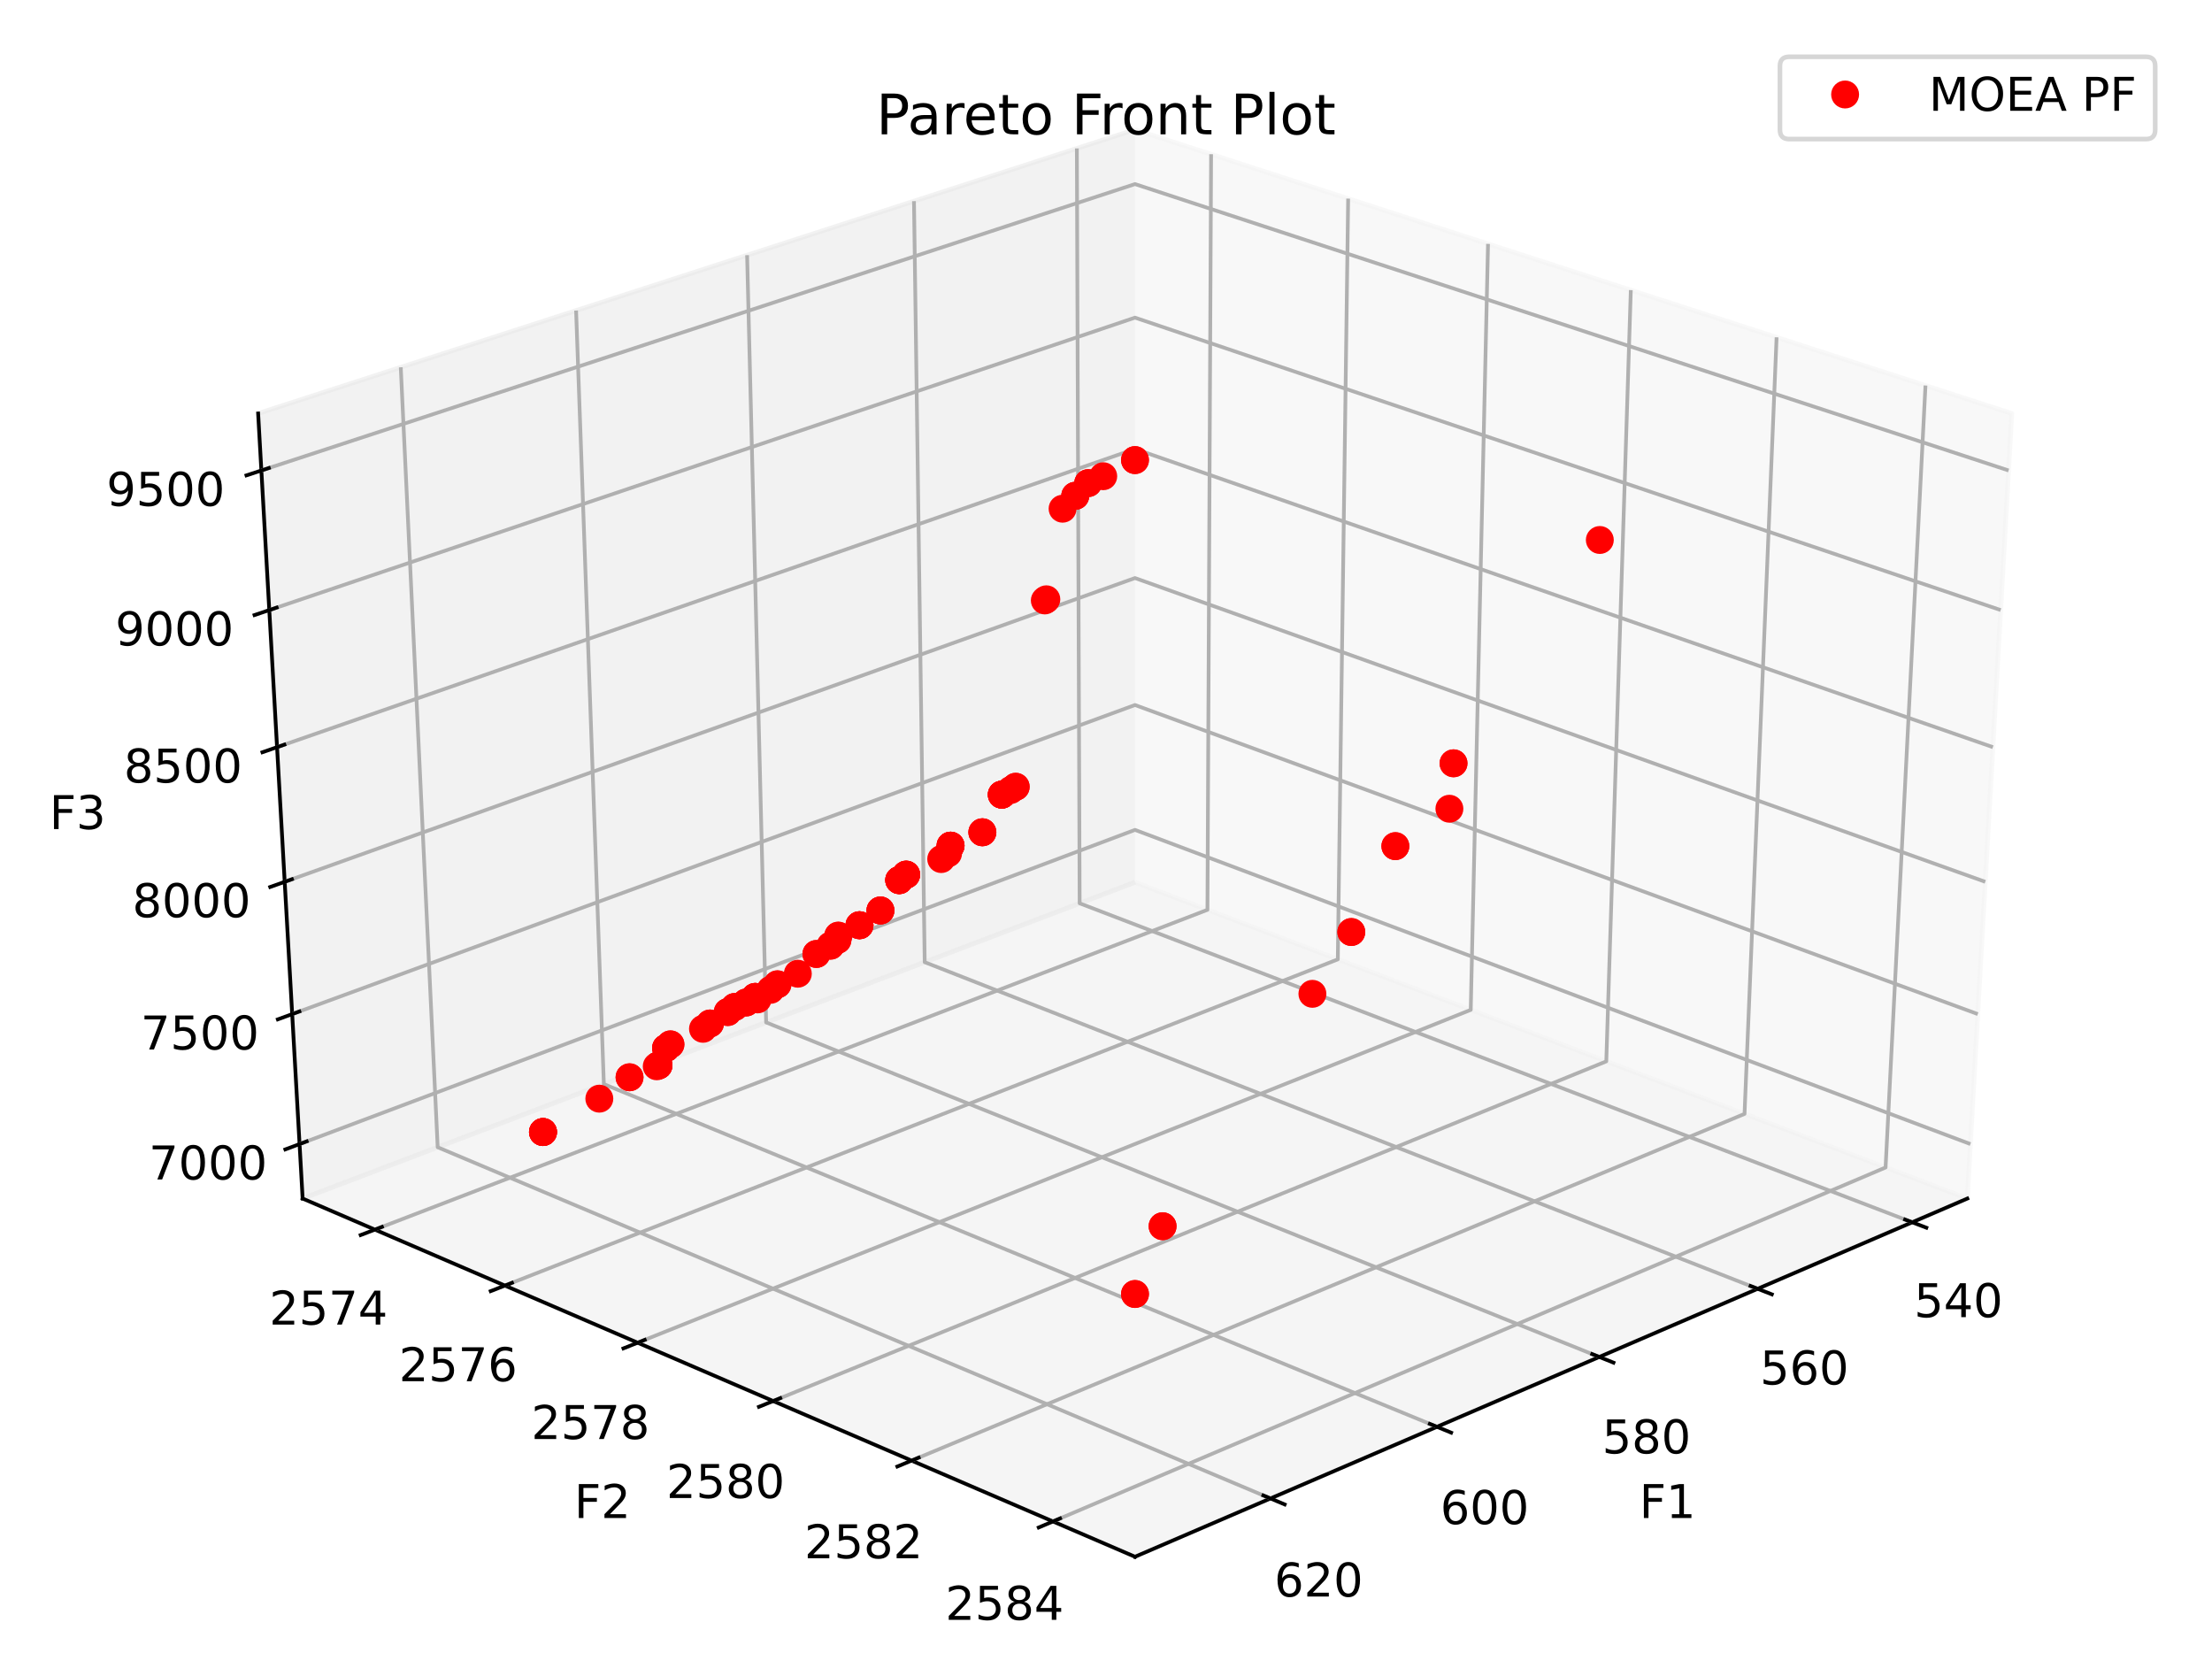 <?xml version="1.0" encoding="utf-8" standalone="no"?>
<!DOCTYPE svg PUBLIC "-//W3C//DTD SVG 1.1//EN"
  "http://www.w3.org/Graphics/SVG/1.1/DTD/svg11.dtd">
<!-- Created with matplotlib (https://matplotlib.org/) -->
<svg height="360pt" version="1.1" viewBox="0 0 475.2 360" width="475.2pt" xmlns="http://www.w3.org/2000/svg" xmlns:xlink="http://www.w3.org/1999/xlink">
 <defs>
  <style type="text/css">
*{stroke-linecap:butt;stroke-linejoin:round;}
  </style>
 </defs>
 <g id="figure_1">
  <g id="patch_1">
   <path d="M 0 360 
L 475.2 360 
L 475.2 0 
L 0 0 
z
" style="fill:#ffffff;"/>
  </g>
  <g id="patch_2">
   <path d="M 7.2 352.8 
L 468 352.8 
L 468 7.2 
L 7.2 7.2 
z
" style="fill:#ffffff;"/>
  </g>
  <g id="pane3d_1">
   <g id="patch_3">
    <path d="M 243.827 189.518 
L 422.636 257.453 
L 432.198 88.815 
L 243.827 27.836 
" style="fill:#f2f2f2;opacity:0.5;stroke:#f2f2f2;stroke-linejoin:miter;"/>
   </g>
  </g>
  <g id="pane3d_2">
   <g id="patch_4">
    <path d="M 243.827 189.518 
L 65.018 257.453 
L 55.456 88.815 
L 243.827 27.836 
" style="fill:#e6e6e6;opacity:0.5;stroke:#e6e6e6;stroke-linejoin:miter;"/>
   </g>
  </g>
  <g id="pane3d_3">
   <g id="patch_5">
    <path d="M 243.827 189.518 
L 65.018 257.453 
L 243.827 334.396 
L 422.636 257.453 
" style="fill:#ececec;opacity:0.5;stroke:#ececec;stroke-linejoin:miter;"/>
   </g>
  </g>
  <g id="axis3d_1">
   <g id="line2d_1">
    <path d="M 422.636 257.453 
L 243.827 334.396 
" style="fill:none;stroke:#000000;stroke-linecap:square;stroke-width:0.8;"/>
   </g>
   <g id="text_1">
    <!-- F1 -->
    <defs>
     <path d="M 9.812 72.906 
L 51.703 72.906 
L 51.703 64.594 
L 19.672 64.594 
L 19.672 43.109 
L 48.578 43.109 
L 48.578 34.812 
L 19.672 34.812 
L 19.672 0 
L 9.812 0 
z
" id="DejaVuSans-70"/>
     <path d="M 12.406 8.297 
L 28.516 8.297 
L 28.516 63.922 
L 10.984 60.406 
L 10.984 69.391 
L 28.422 72.906 
L 38.281 72.906 
L 38.281 8.297 
L 54.391 8.297 
L 54.391 0 
L 12.406 0 
z
" id="DejaVuSans-49"/>
    </defs>
    <g transform="translate(352.173 326.076)scale(0.1 -0.1)">
     <use xlink:href="#DejaVuSans-70"/>
     <use x="57.52" xlink:href="#DejaVuSans-49"/>
    </g>
   </g>
   <g id="Line3DCollection_1">
    <path d="M 410.791 262.55 
L 231.939 194.034 
L 231.34 31.878 
" style="fill:none;stroke:#b0b0b0;stroke-width:0.8;"/>
    <path d="M 377.593 276.835 
L 198.653 206.681 
L 196.349 43.205 
" style="fill:none;stroke:#b0b0b0;stroke-width:0.8;"/>
    <path d="M 343.571 291.475 
L 164.591 219.622 
L 160.499 54.81 
" style="fill:none;stroke:#b0b0b0;stroke-width:0.8;"/>
    <path d="M 308.694 306.483 
L 129.725 232.869 
L 123.759 66.704 
" style="fill:none;stroke:#b0b0b0;stroke-width:0.8;"/>
    <path d="M 272.93 321.872 
L 94.027 246.432 
L 86.096 78.896 
" style="fill:none;stroke:#b0b0b0;stroke-width:0.8;"/>
   </g>
   <g id="xtick_1">
    <g id="line2d_2">
     <path d="M 409.272 261.968 
L 413.835 263.716 
" style="fill:none;stroke:#000000;stroke-linecap:square;stroke-width:0.8;"/>
    </g>
    <g id="text_2">
     <!-- 540 -->
     <defs>
      <path d="M 10.797 72.906 
L 49.516 72.906 
L 49.516 64.594 
L 19.828 64.594 
L 19.828 46.734 
Q 21.969 47.469 24.109 47.828 
Q 26.266 48.188 28.422 48.188 
Q 40.625 48.188 47.75 41.5 
Q 54.891 34.812 54.891 23.391 
Q 54.891 11.625 47.562 5.094 
Q 40.234 -1.422 26.906 -1.422 
Q 22.312 -1.422 17.547 -0.641 
Q 12.797 0.141 7.719 1.703 
L 7.719 11.625 
Q 12.109 9.234 16.797 8.062 
Q 21.484 6.891 26.703 6.891 
Q 35.156 6.891 40.078 11.328 
Q 45.016 15.766 45.016 23.391 
Q 45.016 31 40.078 35.438 
Q 35.156 39.891 26.703 39.891 
Q 22.75 39.891 18.812 39.016 
Q 14.891 38.141 10.797 36.281 
z
" id="DejaVuSans-53"/>
      <path d="M 37.797 64.312 
L 12.891 25.391 
L 37.797 25.391 
z
M 35.203 72.906 
L 47.609 72.906 
L 47.609 25.391 
L 58.016 25.391 
L 58.016 17.188 
L 47.609 17.188 
L 47.609 0 
L 37.797 0 
L 37.797 17.188 
L 4.891 17.188 
L 4.891 26.703 
z
" id="DejaVuSans-52"/>
      <path d="M 31.781 66.406 
Q 24.172 66.406 20.328 58.906 
Q 16.5 51.422 16.5 36.375 
Q 16.5 21.391 20.328 13.891 
Q 24.172 6.391 31.781 6.391 
Q 39.453 6.391 43.281 13.891 
Q 47.125 21.391 47.125 36.375 
Q 47.125 51.422 43.281 58.906 
Q 39.453 66.406 31.781 66.406 
z
M 31.781 74.219 
Q 44.047 74.219 50.516 64.516 
Q 56.984 54.828 56.984 36.375 
Q 56.984 17.969 50.516 8.266 
Q 44.047 -1.422 31.781 -1.422 
Q 19.531 -1.422 13.062 8.266 
Q 6.594 17.969 6.594 36.375 
Q 6.594 54.828 13.062 64.516 
Q 19.531 74.219 31.781 74.219 
z
" id="DejaVuSans-48"/>
     </defs>
     <g transform="translate(411.193 282.933)scale(0.1 -0.1)">
      <use xlink:href="#DejaVuSans-53"/>
      <use x="63.623" xlink:href="#DejaVuSans-52"/>
      <use x="127.246" xlink:href="#DejaVuSans-48"/>
     </g>
    </g>
   </g>
   <g id="xtick_2">
    <g id="line2d_3">
     <path d="M 376.072 276.239 
L 380.64 278.03 
" style="fill:none;stroke:#000000;stroke-linecap:square;stroke-width:0.8;"/>
    </g>
    <g id="text_3">
     <!-- 560 -->
     <defs>
      <path d="M 33.016 40.375 
Q 26.375 40.375 22.484 35.828 
Q 18.609 31.297 18.609 23.391 
Q 18.609 15.531 22.484 10.953 
Q 26.375 6.391 33.016 6.391 
Q 39.656 6.391 43.531 10.953 
Q 47.406 15.531 47.406 23.391 
Q 47.406 31.297 43.531 35.828 
Q 39.656 40.375 33.016 40.375 
z
M 52.594 71.297 
L 52.594 62.312 
Q 48.875 64.062 45.094 64.984 
Q 41.312 65.922 37.594 65.922 
Q 27.828 65.922 22.672 59.328 
Q 17.531 52.734 16.797 39.406 
Q 19.672 43.656 24.016 45.922 
Q 28.375 48.188 33.594 48.188 
Q 44.578 48.188 50.953 41.516 
Q 57.328 34.859 57.328 23.391 
Q 57.328 12.156 50.688 5.359 
Q 44.047 -1.422 33.016 -1.422 
Q 20.359 -1.422 13.672 8.266 
Q 6.984 17.969 6.984 36.375 
Q 6.984 53.656 15.188 63.938 
Q 23.391 74.219 37.203 74.219 
Q 40.922 74.219 44.703 73.484 
Q 48.484 72.75 52.594 71.297 
z
" id="DejaVuSans-54"/>
     </defs>
     <g transform="translate(378.096 297.384)scale(0.1 -0.1)">
      <use xlink:href="#DejaVuSans-53"/>
      <use x="63.623" xlink:href="#DejaVuSans-54"/>
      <use x="127.246" xlink:href="#DejaVuSans-48"/>
     </g>
    </g>
   </g>
   <g id="xtick_3">
    <g id="line2d_4">
     <path d="M 342.048 290.864 
L 346.621 292.7 
" style="fill:none;stroke:#000000;stroke-linecap:square;stroke-width:0.8;"/>
    </g>
    <g id="text_4">
     <!-- 580 -->
     <defs>
      <path d="M 31.781 34.625 
Q 24.75 34.625 20.719 30.859 
Q 16.703 27.094 16.703 20.516 
Q 16.703 13.922 20.719 10.156 
Q 24.75 6.391 31.781 6.391 
Q 38.812 6.391 42.859 10.172 
Q 46.922 13.969 46.922 20.516 
Q 46.922 27.094 42.891 30.859 
Q 38.875 34.625 31.781 34.625 
z
M 21.922 38.812 
Q 15.578 40.375 12.031 44.719 
Q 8.5 49.078 8.5 55.328 
Q 8.5 64.062 14.719 69.141 
Q 20.953 74.219 31.781 74.219 
Q 42.672 74.219 48.875 69.141 
Q 55.078 64.062 55.078 55.328 
Q 55.078 49.078 51.531 44.719 
Q 48 40.375 41.703 38.812 
Q 48.828 37.156 52.797 32.312 
Q 56.781 27.484 56.781 20.516 
Q 56.781 9.906 50.312 4.234 
Q 43.844 -1.422 31.781 -1.422 
Q 19.734 -1.422 13.25 4.234 
Q 6.781 9.906 6.781 20.516 
Q 6.781 27.484 10.781 32.312 
Q 14.797 37.156 21.922 38.812 
z
M 18.312 54.391 
Q 18.312 48.734 21.844 45.562 
Q 25.391 42.391 31.781 42.391 
Q 38.141 42.391 41.719 45.562 
Q 45.312 48.734 45.312 54.391 
Q 45.312 60.062 41.719 63.234 
Q 38.141 66.406 31.781 66.406 
Q 25.391 66.406 21.844 63.234 
Q 18.312 60.062 18.312 54.391 
z
" id="DejaVuSans-56"/>
     </defs>
     <g transform="translate(344.177 312.194)scale(0.1 -0.1)">
      <use xlink:href="#DejaVuSans-53"/>
      <use x="63.623" xlink:href="#DejaVuSans-56"/>
      <use x="127.246" xlink:href="#DejaVuSans-48"/>
     </g>
    </g>
   </g>
   <g id="xtick_4">
    <g id="line2d_5">
     <path d="M 307.171 305.856 
L 311.746 307.738 
" style="fill:none;stroke:#000000;stroke-linecap:square;stroke-width:0.8;"/>
    </g>
    <g id="text_5">
     <!-- 600 -->
     <g transform="translate(309.405 327.377)scale(0.1 -0.1)">
      <use xlink:href="#DejaVuSans-54"/>
      <use x="63.623" xlink:href="#DejaVuSans-48"/>
      <use x="127.246" xlink:href="#DejaVuSans-48"/>
     </g>
    </g>
   </g>
   <g id="xtick_5">
    <g id="line2d_6">
     <path d="M 271.406 321.23 
L 275.984 323.16 
" style="fill:none;stroke:#000000;stroke-linecap:square;stroke-width:0.8;"/>
    </g>
    <g id="text_6">
     <!-- 620 -->
     <defs>
      <path d="M 19.188 8.297 
L 53.609 8.297 
L 53.609 0 
L 7.328 0 
L 7.328 8.297 
Q 12.938 14.109 22.625 23.891 
Q 32.328 33.688 34.812 36.531 
Q 39.547 41.844 41.422 45.531 
Q 43.312 49.219 43.312 52.781 
Q 43.312 58.594 39.234 62.25 
Q 35.156 65.922 28.609 65.922 
Q 23.969 65.922 18.812 64.312 
Q 13.672 62.703 7.812 59.422 
L 7.812 69.391 
Q 13.766 71.781 18.938 73 
Q 24.125 74.219 28.422 74.219 
Q 39.75 74.219 46.484 68.547 
Q 53.219 62.891 53.219 53.422 
Q 53.219 48.922 51.531 44.891 
Q 49.859 40.875 45.406 35.406 
Q 44.188 33.984 37.641 27.219 
Q 31.109 20.453 19.188 8.297 
z
" id="DejaVuSans-50"/>
     </defs>
     <g transform="translate(273.748 342.946)scale(0.1 -0.1)">
      <use xlink:href="#DejaVuSans-54"/>
      <use x="63.623" xlink:href="#DejaVuSans-50"/>
      <use x="127.246" xlink:href="#DejaVuSans-48"/>
     </g>
    </g>
   </g>
  </g>
  <g id="axis3d_2">
   <g id="line2d_7">
    <path d="M 65.018 257.453 
L 243.827 334.396 
" style="fill:none;stroke:#000000;stroke-linecap:square;stroke-width:0.8;"/>
   </g>
   <g id="text_7">
    <!-- F2 -->
    <g transform="translate(123.367 326.076)scale(0.1 -0.1)">
     <use xlink:href="#DejaVuSans-70"/>
     <use x="57.52" xlink:href="#DejaVuSans-50"/>
    </g>
   </g>
   <g id="Line3DCollection_2">
    <path d="M 260.179 33.129 
L 259.393 195.432 
L 80.529 264.127 
" style="fill:none;stroke:#b0b0b0;stroke-width:0.8;"/>
    <path d="M 289.622 42.66 
L 287.4 206.073 
L 108.464 276.148 
" style="fill:none;stroke:#b0b0b0;stroke-width:0.8;"/>
    <path d="M 319.671 52.388 
L 315.956 216.922 
L 136.98 288.419 
" style="fill:none;stroke:#b0b0b0;stroke-width:0.8;"/>
    <path d="M 350.345 62.317 
L 345.075 227.985 
L 166.096 300.947 
" style="fill:none;stroke:#b0b0b0;stroke-width:0.8;"/>
    <path d="M 381.662 72.456 
L 374.775 239.269 
L 195.83 313.742 
" style="fill:none;stroke:#b0b0b0;stroke-width:0.8;"/>
    <path d="M 413.645 82.809 
L 405.074 250.781 
L 226.204 326.812 
" style="fill:none;stroke:#b0b0b0;stroke-width:0.8;"/>
   </g>
   <g id="xtick_6">
    <g id="line2d_8">
     <path d="M 82.049 263.544 
L 77.485 265.296 
" style="fill:none;stroke:#000000;stroke-linecap:square;stroke-width:0.8;"/>
    </g>
    <g id="text_8">
     <!-- 2574 -->
     <defs>
      <path d="M 8.203 72.906 
L 55.078 72.906 
L 55.078 68.703 
L 28.609 0 
L 18.312 0 
L 43.219 64.594 
L 8.203 64.594 
z
" id="DejaVuSans-55"/>
     </defs>
     <g transform="translate(57.847 284.529)scale(0.1 -0.1)">
      <use xlink:href="#DejaVuSans-50"/>
      <use x="63.623" xlink:href="#DejaVuSans-53"/>
      <use x="127.246" xlink:href="#DejaVuSans-55"/>
      <use x="190.869" xlink:href="#DejaVuSans-52"/>
     </g>
    </g>
   </g>
   <g id="xtick_7">
    <g id="line2d_9">
     <path d="M 109.985 275.552 
L 105.417 277.341 
" style="fill:none;stroke:#000000;stroke-linecap:square;stroke-width:0.8;"/>
    </g>
    <g id="text_9">
     <!-- 2576 -->
     <g transform="translate(85.697 296.689)scale(0.1 -0.1)">
      <use xlink:href="#DejaVuSans-50"/>
      <use x="63.623" xlink:href="#DejaVuSans-53"/>
      <use x="127.246" xlink:href="#DejaVuSans-55"/>
      <use x="190.869" xlink:href="#DejaVuSans-54"/>
     </g>
    </g>
   </g>
   <g id="xtick_8">
    <g id="line2d_10">
     <path d="M 138.502 287.811 
L 133.931 289.637 
" style="fill:none;stroke:#000000;stroke-linecap:square;stroke-width:0.8;"/>
    </g>
    <g id="text_10">
     <!-- 2578 -->
     <g transform="translate(114.127 309.102)scale(0.1 -0.1)">
      <use xlink:href="#DejaVuSans-50"/>
      <use x="63.623" xlink:href="#DejaVuSans-53"/>
      <use x="127.246" xlink:href="#DejaVuSans-55"/>
      <use x="190.869" xlink:href="#DejaVuSans-56"/>
     </g>
    </g>
   </g>
   <g id="xtick_9">
    <g id="line2d_11">
     <path d="M 167.619 300.326 
L 163.044 302.191 
" style="fill:none;stroke:#000000;stroke-linecap:square;stroke-width:0.8;"/>
    </g>
    <g id="text_11">
     <!-- 2580 -->
     <g transform="translate(143.155 321.777)scale(0.1 -0.1)">
      <use xlink:href="#DejaVuSans-50"/>
      <use x="63.623" xlink:href="#DejaVuSans-53"/>
      <use x="127.246" xlink:href="#DejaVuSans-56"/>
      <use x="190.869" xlink:href="#DejaVuSans-48"/>
     </g>
    </g>
   </g>
   <g id="xtick_10">
    <g id="line2d_12">
     <path d="M 197.355 313.108 
L 192.777 315.013 
" style="fill:none;stroke:#000000;stroke-linecap:square;stroke-width:0.8;"/>
    </g>
    <g id="text_12">
     <!-- 2582 -->
     <g transform="translate(172.8 334.721)scale(0.1 -0.1)">
      <use xlink:href="#DejaVuSans-50"/>
      <use x="63.623" xlink:href="#DejaVuSans-53"/>
      <use x="127.246" xlink:href="#DejaVuSans-56"/>
      <use x="190.869" xlink:href="#DejaVuSans-50"/>
     </g>
    </g>
   </g>
   <g id="xtick_11">
    <g id="line2d_13">
     <path d="M 227.728 326.164 
L 223.15 328.11 
" style="fill:none;stroke:#000000;stroke-linecap:square;stroke-width:0.8;"/>
    </g>
    <g id="text_13">
     <!-- 2584 -->
     <g transform="translate(203.083 347.943)scale(0.1 -0.1)">
      <use xlink:href="#DejaVuSans-50"/>
      <use x="63.623" xlink:href="#DejaVuSans-53"/>
      <use x="127.246" xlink:href="#DejaVuSans-56"/>
      <use x="190.869" xlink:href="#DejaVuSans-52"/>
     </g>
    </g>
   </g>
  </g>
  <g id="axis3d_3">
   <g id="line2d_14">
    <path d="M 65.018 257.453 
L 55.456 88.815 
" style="fill:none;stroke:#000000;stroke-linecap:square;stroke-width:0.8;"/>
   </g>
   <g id="text_14">
    <!-- F3 -->
    <defs>
     <path d="M 40.578 39.312 
Q 47.656 37.797 51.625 33 
Q 55.609 28.219 55.609 21.188 
Q 55.609 10.406 48.188 4.484 
Q 40.766 -1.422 27.094 -1.422 
Q 22.516 -1.422 17.656 -0.516 
Q 12.797 0.391 7.625 2.203 
L 7.625 11.719 
Q 11.719 9.328 16.594 8.109 
Q 21.484 6.891 26.812 6.891 
Q 36.078 6.891 40.938 10.547 
Q 45.797 14.203 45.797 21.188 
Q 45.797 27.641 41.281 31.266 
Q 36.766 34.906 28.719 34.906 
L 20.219 34.906 
L 20.219 43.016 
L 29.109 43.016 
Q 36.375 43.016 40.234 45.922 
Q 44.094 48.828 44.094 54.297 
Q 44.094 59.906 40.109 62.906 
Q 36.141 65.922 28.719 65.922 
Q 24.656 65.922 20.016 65.031 
Q 15.375 64.156 9.812 62.312 
L 9.812 71.094 
Q 15.438 72.656 20.344 73.438 
Q 25.25 74.219 29.594 74.219 
Q 40.828 74.219 47.359 69.109 
Q 53.906 64.016 53.906 55.328 
Q 53.906 49.266 50.438 45.094 
Q 46.969 40.922 40.578 39.312 
z
" id="DejaVuSans-51"/>
    </defs>
    <g transform="translate(10.622 178.089)scale(0.1 -0.1)">
     <use xlink:href="#DejaVuSans-70"/>
     <use x="57.52" xlink:href="#DejaVuSans-51"/>
    </g>
   </g>
   <g id="Line3DCollection_3">
    <path d="M 64.354 245.748 
L 243.827 178.263 
L 423.3 245.748 
" style="fill:none;stroke:#b0b0b0;stroke-width:0.8;"/>
    <path d="M 62.771 217.831 
L 243.827 151.439 
L 424.883 217.831 
" style="fill:none;stroke:#b0b0b0;stroke-width:0.8;"/>
    <path d="M 61.16 189.418 
L 243.827 124.167 
L 426.494 189.418 
" style="fill:none;stroke:#b0b0b0;stroke-width:0.8;"/>
    <path d="M 59.52 160.494 
L 243.827 96.434 
L 428.134 160.494 
" style="fill:none;stroke:#b0b0b0;stroke-width:0.8;"/>
    <path d="M 57.851 131.046 
L 243.827 68.23 
L 429.804 131.046 
" style="fill:none;stroke:#b0b0b0;stroke-width:0.8;"/>
    <path d="M 56.15 101.059 
L 243.827 39.541 
L 431.504 101.059 
" style="fill:none;stroke:#b0b0b0;stroke-width:0.8;"/>
   </g>
   <g id="xtick_12">
    <g id="line2d_15">
     <path d="M 65.879 245.175 
L 61.3 246.896 
" style="fill:none;stroke:#000000;stroke-linecap:square;stroke-width:0.8;"/>
    </g>
    <g id="text_15">
     <!-- 7000 -->
     <g transform="translate(31.973 253.347)scale(0.1 -0.1)">
      <use xlink:href="#DejaVuSans-55"/>
      <use x="63.623" xlink:href="#DejaVuSans-48"/>
      <use x="127.246" xlink:href="#DejaVuSans-48"/>
      <use x="190.869" xlink:href="#DejaVuSans-48"/>
     </g>
    </g>
   </g>
   <g id="xtick_13">
    <g id="line2d_16">
     <path d="M 64.31 217.267 
L 59.689 218.962 
" style="fill:none;stroke:#000000;stroke-linecap:square;stroke-width:0.8;"/>
    </g>
    <g id="text_16">
     <!-- 7500 -->
     <g transform="translate(30.216 225.43)scale(0.1 -0.1)">
      <use xlink:href="#DejaVuSans-55"/>
      <use x="63.623" xlink:href="#DejaVuSans-53"/>
      <use x="127.246" xlink:href="#DejaVuSans-48"/>
      <use x="190.869" xlink:href="#DejaVuSans-48"/>
     </g>
    </g>
   </g>
   <g id="xtick_14">
    <g id="line2d_17">
     <path d="M 62.714 188.863 
L 58.049 190.529 
" style="fill:none;stroke:#000000;stroke-linecap:square;stroke-width:0.8;"/>
    </g>
    <g id="text_17">
     <!-- 8000 -->
     <g transform="translate(28.429 197.016)scale(0.1 -0.1)">
      <use xlink:href="#DejaVuSans-56"/>
      <use x="63.623" xlink:href="#DejaVuSans-48"/>
      <use x="127.246" xlink:href="#DejaVuSans-48"/>
      <use x="190.869" xlink:href="#DejaVuSans-48"/>
     </g>
    </g>
   </g>
   <g id="xtick_15">
    <g id="line2d_18">
     <path d="M 61.088 159.949 
L 56.379 161.585 
" style="fill:none;stroke:#000000;stroke-linecap:square;stroke-width:0.8;"/>
    </g>
    <g id="text_18">
     <!-- 8500 -->
     <g transform="translate(26.609 168.092)scale(0.1 -0.1)">
      <use xlink:href="#DejaVuSans-56"/>
      <use x="63.623" xlink:href="#DejaVuSans-53"/>
      <use x="127.246" xlink:href="#DejaVuSans-48"/>
      <use x="190.869" xlink:href="#DejaVuSans-48"/>
     </g>
    </g>
   </g>
   <g id="xtick_16">
    <g id="line2d_19">
     <path d="M 59.434 130.511 
L 54.679 132.117 
" style="fill:none;stroke:#000000;stroke-linecap:square;stroke-width:0.8;"/>
    </g>
    <g id="text_19">
     <!-- 9000 -->
     <defs>
      <path d="M 10.984 1.516 
L 10.984 10.5 
Q 14.703 8.734 18.5 7.812 
Q 22.312 6.891 25.984 6.891 
Q 35.75 6.891 40.891 13.453 
Q 46.047 20.016 46.781 33.406 
Q 43.953 29.203 39.594 26.953 
Q 35.25 24.703 29.984 24.703 
Q 19.047 24.703 12.672 31.312 
Q 6.297 37.938 6.297 49.422 
Q 6.297 60.641 12.938 67.422 
Q 19.578 74.219 30.609 74.219 
Q 43.266 74.219 49.922 64.516 
Q 56.594 54.828 56.594 36.375 
Q 56.594 19.141 48.406 8.859 
Q 40.234 -1.422 26.422 -1.422 
Q 22.703 -1.422 18.891 -0.688 
Q 15.094 0.047 10.984 1.516 
z
M 30.609 32.422 
Q 37.25 32.422 41.125 36.953 
Q 45.016 41.5 45.016 49.422 
Q 45.016 57.281 41.125 61.844 
Q 37.25 66.406 30.609 66.406 
Q 23.969 66.406 20.094 61.844 
Q 16.219 57.281 16.219 49.422 
Q 16.219 41.5 20.094 36.953 
Q 23.969 32.422 30.609 32.422 
z
" id="DejaVuSans-57"/>
     </defs>
     <g transform="translate(24.757 138.644)scale(0.1 -0.1)">
      <use xlink:href="#DejaVuSans-57"/>
      <use x="63.623" xlink:href="#DejaVuSans-48"/>
      <use x="127.246" xlink:href="#DejaVuSans-48"/>
      <use x="190.869" xlink:href="#DejaVuSans-48"/>
     </g>
    </g>
   </g>
   <g id="xtick_17">
    <g id="line2d_20">
     <path d="M 57.749 100.535 
L 52.948 102.109 
" style="fill:none;stroke:#000000;stroke-linecap:square;stroke-width:0.8;"/>
    </g>
    <g id="text_20">
     <!-- 9500 -->
     <g transform="translate(22.87 108.658)scale(0.1 -0.1)">
      <use xlink:href="#DejaVuSans-57"/>
      <use x="63.623" xlink:href="#DejaVuSans-53"/>
      <use x="127.246" xlink:href="#DejaVuSans-48"/>
      <use x="190.869" xlink:href="#DejaVuSans-48"/>
     </g>
    </g>
   </g>
  </g>
  <g id="axes_1">
   <g id="line2d_21">
    <defs>
     <path d="M 0 2.5 
C 0.663 2.5 1.299 2.237 1.768 1.768 
C 2.237 1.299 2.5 0.663 2.5 0 
C 2.5 -0.663 2.237 -1.299 1.768 -1.768 
C 1.299 -2.237 0.663 -2.5 0 -2.5 
C -0.663 -2.5 -1.299 -2.237 -1.768 -1.768 
C -2.237 -1.299 -2.5 -0.663 -2.5 0 
C -2.5 0.663 -2.237 1.299 -1.768 1.768 
C -1.299 2.237 -0.663 2.5 0 2.5 
z
" id="m2687f4fbbb" style="stroke:#ff0000;"/>
    </defs>
    <g clip-path="url(#p1a65073fb5)">
     <use style="fill:#ff0000;stroke:#ff0000;" x="156.338" xlink:href="#m2687f4fbbb" y="217.392"/>
     <use style="fill:#ff0000;stroke:#ff0000;" x="144.031" xlink:href="#m2687f4fbbb" y="224.337"/>
     <use style="fill:#ff0000;stroke:#ff0000;" x="157.847" xlink:href="#m2687f4fbbb" y="216.293"/>
     <use style="fill:#ff0000;stroke:#ff0000;" x="218.199" xlink:href="#m2687f4fbbb" y="169.003"/>
     <use style="fill:#ff0000;stroke:#ff0000;" x="233.768" xlink:href="#m2687f4fbbb" y="103.775"/>
     <use style="fill:#ff0000;stroke:#ff0000;" x="175.385" xlink:href="#m2687f4fbbb" y="204.919"/>
     <use style="fill:#ff0000;stroke:#ff0000;" x="189.145" xlink:href="#m2687f4fbbb" y="195.569"/>
     <use style="fill:#ff0000;stroke:#ff0000;" x="141.464" xlink:href="#m2687f4fbbb" y="228.85"/>
     <use style="fill:#ff0000;stroke:#ff0000;" x="194.668" xlink:href="#m2687f4fbbb" y="187.878"/>
     <use style="fill:#ff0000;stroke:#ff0000;" x="167.023" xlink:href="#m2687f4fbbb" y="211.436"/>
     <use style="fill:#ff0000;stroke:#ff0000;" x="184.644" xlink:href="#m2687f4fbbb" y="198.74"/>
     <use style="fill:#ff0000;stroke:#ff0000;" x="290.3" xlink:href="#m2687f4fbbb" y="200.203"/>
     <use style="fill:#ff0000;stroke:#ff0000;" x="171.395" xlink:href="#m2687f4fbbb" y="209.157"/>
     <use style="fill:#ff0000;stroke:#ff0000;" x="204.211" xlink:href="#m2687f4fbbb" y="181.649"/>
     <use style="fill:#ff0000;stroke:#ff0000;" x="160.286" xlink:href="#m2687f4fbbb" y="215.34"/>
     <use style="fill:#ff0000;stroke:#ff0000;" x="162.246" xlink:href="#m2687f4fbbb" y="214.131"/>
     <use style="fill:#ff0000;stroke:#ff0000;" x="215.22" xlink:href="#m2687f4fbbb" y="170.692"/>
     <use style="fill:#ff0000;stroke:#ff0000;" x="152.532" xlink:href="#m2687f4fbbb" y="219.846"/>
     <use style="fill:#ff0000;stroke:#ff0000;" x="167.023" xlink:href="#m2687f4fbbb" y="211.436"/>
     <use style="fill:#ff0000;stroke:#ff0000;" x="243.827" xlink:href="#m2687f4fbbb" y="277.957"/>
     <use style="fill:#ff0000;stroke:#ff0000;" x="202.199" xlink:href="#m2687f4fbbb" y="184.531"/>
     <use style="fill:#ff0000;stroke:#ff0000;" x="180.089" xlink:href="#m2687f4fbbb" y="200.985"/>
     <use style="fill:#ff0000;stroke:#ff0000;" x="116.65" xlink:href="#m2687f4fbbb" y="243.166"/>
     <use style="fill:#ff0000;stroke:#ff0000;" x="135.246" xlink:href="#m2687f4fbbb" y="231.404"/>
     <use style="fill:#ff0000;stroke:#ff0000;" x="116.65" xlink:href="#m2687f4fbbb" y="243.166"/>
     <use style="fill:#ff0000;stroke:#ff0000;" x="143.089" xlink:href="#m2687f4fbbb" y="225.117"/>
     <use style="fill:#ff0000;stroke:#ff0000;" x="215.22" xlink:href="#m2687f4fbbb" y="170.692"/>
     <use style="fill:#ff0000;stroke:#ff0000;" x="211.044" xlink:href="#m2687f4fbbb" y="178.774"/>
     <use style="fill:#ff0000;stroke:#ff0000;" x="141.464" xlink:href="#m2687f4fbbb" y="228.85"/>
     <use style="fill:#ff0000;stroke:#ff0000;" x="178.419" xlink:href="#m2687f4fbbb" y="203.134"/>
     <use style="fill:#ff0000;stroke:#ff0000;" x="211.044" xlink:href="#m2687f4fbbb" y="178.774"/>
     <use style="fill:#ff0000;stroke:#ff0000;" x="193.185" xlink:href="#m2687f4fbbb" y="189.053"/>
     <use style="fill:#ff0000;stroke:#ff0000;" x="189.145" xlink:href="#m2687f4fbbb" y="195.569"/>
     <use style="fill:#ff0000;stroke:#ff0000;" x="184.644" xlink:href="#m2687f4fbbb" y="198.74"/>
     <use style="fill:#ff0000;stroke:#ff0000;" x="193.185" xlink:href="#m2687f4fbbb" y="189.053"/>
     <use style="fill:#ff0000;stroke:#ff0000;" x="143.089" xlink:href="#m2687f4fbbb" y="225.117"/>
     <use style="fill:#ff0000;stroke:#ff0000;" x="311.372" xlink:href="#m2687f4fbbb" y="173.721"/>
     <use style="fill:#ff0000;stroke:#ff0000;" x="151.02" xlink:href="#m2687f4fbbb" y="220.995"/>
     <use style="fill:#ff0000;stroke:#ff0000;" x="116.65" xlink:href="#m2687f4fbbb" y="243.166"/>
     <use style="fill:#ff0000;stroke:#ff0000;" x="157.847" xlink:href="#m2687f4fbbb" y="216.293"/>
     <use style="fill:#ff0000;stroke:#ff0000;" x="175.385" xlink:href="#m2687f4fbbb" y="204.919"/>
     <use style="fill:#ff0000;stroke:#ff0000;" x="343.688" xlink:href="#m2687f4fbbb" y="115.992"/>
     <use style="fill:#ff0000;stroke:#ff0000;" x="249.758" xlink:href="#m2687f4fbbb" y="263.396"/>
     <use style="fill:#ff0000;stroke:#ff0000;" x="290.3" xlink:href="#m2687f4fbbb" y="200.203"/>
     <use style="fill:#ff0000;stroke:#ff0000;" x="179.91" xlink:href="#m2687f4fbbb" y="201.904"/>
     <use style="fill:#ff0000;stroke:#ff0000;" x="193.185" xlink:href="#m2687f4fbbb" y="189.053"/>
     <use style="fill:#ff0000;stroke:#ff0000;" x="228.274" xlink:href="#m2687f4fbbb" y="109.273"/>
     <use style="fill:#ff0000;stroke:#ff0000;" x="299.765" xlink:href="#m2687f4fbbb" y="181.755"/>
     <use style="fill:#ff0000;stroke:#ff0000;" x="135.246" xlink:href="#m2687f4fbbb" y="231.404"/>
     <use style="fill:#ff0000;stroke:#ff0000;" x="211.044" xlink:href="#m2687f4fbbb" y="178.774"/>
     <use style="fill:#ff0000;stroke:#ff0000;" x="230.999" xlink:href="#m2687f4fbbb" y="106.501"/>
     <use style="fill:#ff0000;stroke:#ff0000;" x="116.65" xlink:href="#m2687f4fbbb" y="243.166"/>
     <use style="fill:#ff0000;stroke:#ff0000;" x="156.338" xlink:href="#m2687f4fbbb" y="217.392"/>
     <use style="fill:#ff0000;stroke:#ff0000;" x="230.999" xlink:href="#m2687f4fbbb" y="106.501"/>
     <use style="fill:#ff0000;stroke:#ff0000;" x="179.91" xlink:href="#m2687f4fbbb" y="201.904"/>
     <use style="fill:#ff0000;stroke:#ff0000;" x="204.211" xlink:href="#m2687f4fbbb" y="181.649"/>
     <use style="fill:#ff0000;stroke:#ff0000;" x="233.768" xlink:href="#m2687f4fbbb" y="103.775"/>
     <use style="fill:#ff0000;stroke:#ff0000;" x="204.211" xlink:href="#m2687f4fbbb" y="181.649"/>
     <use style="fill:#ff0000;stroke:#ff0000;" x="243.827" xlink:href="#m2687f4fbbb" y="277.957"/>
     <use style="fill:#ff0000;stroke:#ff0000;" x="312.259" xlink:href="#m2687f4fbbb" y="163.959"/>
     <use style="fill:#ff0000;stroke:#ff0000;" x="194.668" xlink:href="#m2687f4fbbb" y="187.878"/>
     <use style="fill:#ff0000;stroke:#ff0000;" x="237.005" xlink:href="#m2687f4fbbb" y="102.295"/>
     <use style="fill:#ff0000;stroke:#ff0000;" x="224.784" xlink:href="#m2687f4fbbb" y="128.73"/>
     <use style="fill:#ff0000;stroke:#ff0000;" x="144.031" xlink:href="#m2687f4fbbb" y="224.337"/>
     <use style="fill:#ff0000;stroke:#ff0000;" x="204.211" xlink:href="#m2687f4fbbb" y="181.649"/>
     <use style="fill:#ff0000;stroke:#ff0000;" x="194.668" xlink:href="#m2687f4fbbb" y="187.878"/>
     <use style="fill:#ff0000;stroke:#ff0000;" x="193.185" xlink:href="#m2687f4fbbb" y="189.053"/>
     <use style="fill:#ff0000;stroke:#ff0000;" x="141.464" xlink:href="#m2687f4fbbb" y="228.85"/>
     <use style="fill:#ff0000;stroke:#ff0000;" x="203.674" xlink:href="#m2687f4fbbb" y="183.313"/>
     <use style="fill:#ff0000;stroke:#ff0000;" x="165.523" xlink:href="#m2687f4fbbb" y="212.625"/>
     <use style="fill:#ff0000;stroke:#ff0000;" x="180.089" xlink:href="#m2687f4fbbb" y="200.985"/>
     <use style="fill:#ff0000;stroke:#ff0000;" x="215.22" xlink:href="#m2687f4fbbb" y="170.692"/>
     <use style="fill:#ff0000;stroke:#ff0000;" x="152.532" xlink:href="#m2687f4fbbb" y="219.846"/>
     <use style="fill:#ff0000;stroke:#ff0000;" x="243.827" xlink:href="#m2687f4fbbb" y="98.828"/>
     <use style="fill:#ff0000;stroke:#ff0000;" x="218.199" xlink:href="#m2687f4fbbb" y="169.003"/>
     <use style="fill:#ff0000;stroke:#ff0000;" x="178.419" xlink:href="#m2687f4fbbb" y="203.134"/>
     <use style="fill:#ff0000;stroke:#ff0000;" x="143.089" xlink:href="#m2687f4fbbb" y="225.117"/>
     <use style="fill:#ff0000;stroke:#ff0000;" x="162.246" xlink:href="#m2687f4fbbb" y="214.131"/>
     <use style="fill:#ff0000;stroke:#ff0000;" x="184.644" xlink:href="#m2687f4fbbb" y="198.74"/>
     <use style="fill:#ff0000;stroke:#ff0000;" x="215.22" xlink:href="#m2687f4fbbb" y="170.692"/>
     <use style="fill:#ff0000;stroke:#ff0000;" x="281.943" xlink:href="#m2687f4fbbb" y="213.479"/>
     <use style="fill:#ff0000;stroke:#ff0000;" x="243.827" xlink:href="#m2687f4fbbb" y="98.828"/>
     <use style="fill:#ff0000;stroke:#ff0000;" x="215.22" xlink:href="#m2687f4fbbb" y="170.692"/>
     <use style="fill:#ff0000;stroke:#ff0000;" x="162.246" xlink:href="#m2687f4fbbb" y="214.131"/>
     <use style="fill:#ff0000;stroke:#ff0000;" x="160.286" xlink:href="#m2687f4fbbb" y="215.34"/>
     <use style="fill:#ff0000;stroke:#ff0000;" x="249.758" xlink:href="#m2687f4fbbb" y="263.396"/>
     <use style="fill:#ff0000;stroke:#ff0000;" x="189.145" xlink:href="#m2687f4fbbb" y="195.569"/>
     <use style="fill:#ff0000;stroke:#ff0000;" x="141.464" xlink:href="#m2687f4fbbb" y="228.85"/>
     <use style="fill:#ff0000;stroke:#ff0000;" x="128.753" xlink:href="#m2687f4fbbb" y="236"/>
     <use style="fill:#ff0000;stroke:#ff0000;" x="194.668" xlink:href="#m2687f4fbbb" y="187.878"/>
     <use style="fill:#ff0000;stroke:#ff0000;" x="230.999" xlink:href="#m2687f4fbbb" y="106.501"/>
     <use style="fill:#ff0000;stroke:#ff0000;" x="193.185" xlink:href="#m2687f4fbbb" y="189.053"/>
     <use style="fill:#ff0000;stroke:#ff0000;" x="217.122" xlink:href="#m2687f4fbbb" y="169.699"/>
     <use style="fill:#ff0000;stroke:#ff0000;" x="299.765" xlink:href="#m2687f4fbbb" y="181.755"/>
     <use style="fill:#ff0000;stroke:#ff0000;" x="116.65" xlink:href="#m2687f4fbbb" y="243.166"/>
     <use style="fill:#ff0000;stroke:#ff0000;" x="141.087" xlink:href="#m2687f4fbbb" y="229.044"/>
     <use style="fill:#ff0000;stroke:#ff0000;" x="162.743" xlink:href="#m2687f4fbbb" y="214.676"/>
     <use style="fill:#ff0000;stroke:#ff0000;" x="224.456" xlink:href="#m2687f4fbbb" y="128.978"/>
     <use style="fill:#ff0000;stroke:#ff0000;" x="184.644" xlink:href="#m2687f4fbbb" y="198.74"/>
     <use style="fill:#ff0000;stroke:#ff0000;" x="312.259" xlink:href="#m2687f4fbbb" y="163.959"/>
    </g>
   </g>
   <g id="text_21">
    <!-- Pareto Front Plot -->
    <defs>
     <path d="M 19.672 64.797 
L 19.672 37.406 
L 32.078 37.406 
Q 38.969 37.406 42.719 40.969 
Q 46.484 44.531 46.484 51.125 
Q 46.484 57.672 42.719 61.234 
Q 38.969 64.797 32.078 64.797 
z
M 9.812 72.906 
L 32.078 72.906 
Q 44.344 72.906 50.609 67.359 
Q 56.891 61.812 56.891 51.125 
Q 56.891 40.328 50.609 34.812 
Q 44.344 29.297 32.078 29.297 
L 19.672 29.297 
L 19.672 0 
L 9.812 0 
z
" id="DejaVuSans-80"/>
     <path d="M 34.281 27.484 
Q 23.391 27.484 19.188 25 
Q 14.984 22.516 14.984 16.5 
Q 14.984 11.719 18.141 8.906 
Q 21.297 6.109 26.703 6.109 
Q 34.188 6.109 38.703 11.406 
Q 43.219 16.703 43.219 25.484 
L 43.219 27.484 
z
M 52.203 31.203 
L 52.203 0 
L 43.219 0 
L 43.219 8.297 
Q 40.141 3.328 35.547 0.953 
Q 30.953 -1.422 24.312 -1.422 
Q 15.922 -1.422 10.953 3.297 
Q 6 8.016 6 15.922 
Q 6 25.141 12.172 29.828 
Q 18.359 34.516 30.609 34.516 
L 43.219 34.516 
L 43.219 35.406 
Q 43.219 41.609 39.141 45 
Q 35.062 48.391 27.688 48.391 
Q 23 48.391 18.547 47.266 
Q 14.109 46.141 10.016 43.891 
L 10.016 52.203 
Q 14.938 54.109 19.578 55.047 
Q 24.219 56 28.609 56 
Q 40.484 56 46.344 49.844 
Q 52.203 43.703 52.203 31.203 
z
" id="DejaVuSans-97"/>
     <path d="M 41.109 46.297 
Q 39.594 47.172 37.812 47.578 
Q 36.031 48 33.891 48 
Q 26.266 48 22.188 43.047 
Q 18.109 38.094 18.109 28.812 
L 18.109 0 
L 9.078 0 
L 9.078 54.688 
L 18.109 54.688 
L 18.109 46.188 
Q 20.953 51.172 25.484 53.578 
Q 30.031 56 36.531 56 
Q 37.453 56 38.578 55.875 
Q 39.703 55.766 41.062 55.516 
z
" id="DejaVuSans-114"/>
     <path d="M 56.203 29.594 
L 56.203 25.203 
L 14.891 25.203 
Q 15.484 15.922 20.484 11.062 
Q 25.484 6.203 34.422 6.203 
Q 39.594 6.203 44.453 7.469 
Q 49.312 8.734 54.109 11.281 
L 54.109 2.781 
Q 49.266 0.734 44.188 -0.344 
Q 39.109 -1.422 33.891 -1.422 
Q 20.797 -1.422 13.156 6.188 
Q 5.516 13.812 5.516 26.812 
Q 5.516 40.234 12.766 48.109 
Q 20.016 56 32.328 56 
Q 43.359 56 49.781 48.891 
Q 56.203 41.797 56.203 29.594 
z
M 47.219 32.234 
Q 47.125 39.594 43.094 43.984 
Q 39.062 48.391 32.422 48.391 
Q 24.906 48.391 20.391 44.141 
Q 15.875 39.891 15.188 32.172 
z
" id="DejaVuSans-101"/>
     <path d="M 18.312 70.219 
L 18.312 54.688 
L 36.812 54.688 
L 36.812 47.703 
L 18.312 47.703 
L 18.312 18.016 
Q 18.312 11.328 20.141 9.422 
Q 21.969 7.516 27.594 7.516 
L 36.812 7.516 
L 36.812 0 
L 27.594 0 
Q 17.188 0 13.234 3.875 
Q 9.281 7.766 9.281 18.016 
L 9.281 47.703 
L 2.688 47.703 
L 2.688 54.688 
L 9.281 54.688 
L 9.281 70.219 
z
" id="DejaVuSans-116"/>
     <path d="M 30.609 48.391 
Q 23.391 48.391 19.188 42.75 
Q 14.984 37.109 14.984 27.297 
Q 14.984 17.484 19.156 11.844 
Q 23.344 6.203 30.609 6.203 
Q 37.797 6.203 41.984 11.859 
Q 46.188 17.531 46.188 27.297 
Q 46.188 37.016 41.984 42.703 
Q 37.797 48.391 30.609 48.391 
z
M 30.609 56 
Q 42.328 56 49.016 48.375 
Q 55.719 40.766 55.719 27.297 
Q 55.719 13.875 49.016 6.219 
Q 42.328 -1.422 30.609 -1.422 
Q 18.844 -1.422 12.172 6.219 
Q 5.516 13.875 5.516 27.297 
Q 5.516 40.766 12.172 48.375 
Q 18.844 56 30.609 56 
z
" id="DejaVuSans-111"/>
     <path id="DejaVuSans-32"/>
     <path d="M 54.891 33.016 
L 54.891 0 
L 45.906 0 
L 45.906 32.719 
Q 45.906 40.484 42.875 44.328 
Q 39.844 48.188 33.797 48.188 
Q 26.516 48.188 22.312 43.547 
Q 18.109 38.922 18.109 30.906 
L 18.109 0 
L 9.078 0 
L 9.078 54.688 
L 18.109 54.688 
L 18.109 46.188 
Q 21.344 51.125 25.703 53.562 
Q 30.078 56 35.797 56 
Q 45.219 56 50.047 50.172 
Q 54.891 44.344 54.891 33.016 
z
" id="DejaVuSans-110"/>
     <path d="M 9.422 75.984 
L 18.406 75.984 
L 18.406 0 
L 9.422 0 
z
" id="DejaVuSans-108"/>
    </defs>
    <g transform="translate(188.233 28.848)scale(0.12 -0.12)">
     <use xlink:href="#DejaVuSans-80"/>
     <use x="55.803" xlink:href="#DejaVuSans-97"/>
     <use x="117.082" xlink:href="#DejaVuSans-114"/>
     <use x="155.945" xlink:href="#DejaVuSans-101"/>
     <use x="217.469" xlink:href="#DejaVuSans-116"/>
     <use x="256.678" xlink:href="#DejaVuSans-111"/>
     <use x="317.859" xlink:href="#DejaVuSans-32"/>
     <use x="349.646" xlink:href="#DejaVuSans-70"/>
     <use x="399.916" xlink:href="#DejaVuSans-114"/>
     <use x="438.779" xlink:href="#DejaVuSans-111"/>
     <use x="499.961" xlink:href="#DejaVuSans-110"/>
     <use x="563.34" xlink:href="#DejaVuSans-116"/>
     <use x="602.549" xlink:href="#DejaVuSans-32"/>
     <use x="634.336" xlink:href="#DejaVuSans-80"/>
     <use x="694.639" xlink:href="#DejaVuSans-108"/>
     <use x="722.422" xlink:href="#DejaVuSans-111"/>
     <use x="783.604" xlink:href="#DejaVuSans-116"/>
    </g>
   </g>
   <g id="legend_1">
    <g id="patch_6">
     <path d="M 384.381 29.878 
L 461 29.878 
Q 463 29.878 463 27.878 
L 463 14.2 
Q 463 12.2 461 12.2 
L 384.381 12.2 
Q 382.381 12.2 382.381 14.2 
L 382.381 27.878 
Q 382.381 29.878 384.381 29.878 
z
" style="fill:#ffffff;opacity:0.8;stroke:#cccccc;stroke-linejoin:miter;"/>
    </g>
    <g id="line2d_22"/>
    <g id="line2d_23">
     <g>
      <use style="fill:#ff0000;stroke:#ff0000;" x="396.381" xlink:href="#m2687f4fbbb" y="20.298"/>
     </g>
    </g>
    <g id="text_22">
     <!-- MOEA PF -->
     <defs>
      <path d="M 9.812 72.906 
L 24.516 72.906 
L 43.109 23.297 
L 61.812 72.906 
L 76.516 72.906 
L 76.516 0 
L 66.891 0 
L 66.891 64.016 
L 48.094 14.016 
L 38.188 14.016 
L 19.391 64.016 
L 19.391 0 
L 9.812 0 
z
" id="DejaVuSans-77"/>
      <path d="M 39.406 66.219 
Q 28.656 66.219 22.328 58.203 
Q 16.016 50.203 16.016 36.375 
Q 16.016 22.609 22.328 14.594 
Q 28.656 6.594 39.406 6.594 
Q 50.141 6.594 56.422 14.594 
Q 62.703 22.609 62.703 36.375 
Q 62.703 50.203 56.422 58.203 
Q 50.141 66.219 39.406 66.219 
z
M 39.406 74.219 
Q 54.734 74.219 63.906 63.938 
Q 73.094 53.656 73.094 36.375 
Q 73.094 19.141 63.906 8.859 
Q 54.734 -1.422 39.406 -1.422 
Q 24.031 -1.422 14.812 8.828 
Q 5.609 19.094 5.609 36.375 
Q 5.609 53.656 14.812 63.938 
Q 24.031 74.219 39.406 74.219 
z
" id="DejaVuSans-79"/>
      <path d="M 9.812 72.906 
L 55.906 72.906 
L 55.906 64.594 
L 19.672 64.594 
L 19.672 43.016 
L 54.391 43.016 
L 54.391 34.719 
L 19.672 34.719 
L 19.672 8.297 
L 56.781 8.297 
L 56.781 0 
L 9.812 0 
z
" id="DejaVuSans-69"/>
      <path d="M 34.188 63.188 
L 20.797 26.906 
L 47.609 26.906 
z
M 28.609 72.906 
L 39.797 72.906 
L 67.578 0 
L 57.328 0 
L 50.688 18.703 
L 17.828 18.703 
L 11.188 0 
L 0.781 0 
z
" id="DejaVuSans-65"/>
     </defs>
     <g transform="translate(414.381 23.798)scale(0.1 -0.1)">
      <use xlink:href="#DejaVuSans-77"/>
      <use x="86.279" xlink:href="#DejaVuSans-79"/>
      <use x="164.99" xlink:href="#DejaVuSans-69"/>
      <use x="228.174" xlink:href="#DejaVuSans-65"/>
      <use x="296.582" xlink:href="#DejaVuSans-32"/>
      <use x="328.369" xlink:href="#DejaVuSans-80"/>
      <use x="388.672" xlink:href="#DejaVuSans-70"/>
     </g>
    </g>
   </g>
  </g>
 </g>
 <defs>
  <clipPath id="p1a65073fb5">
   <rect height="345.6" width="460.8" x="7.2" y="7.2"/>
  </clipPath>
 </defs>
</svg>
